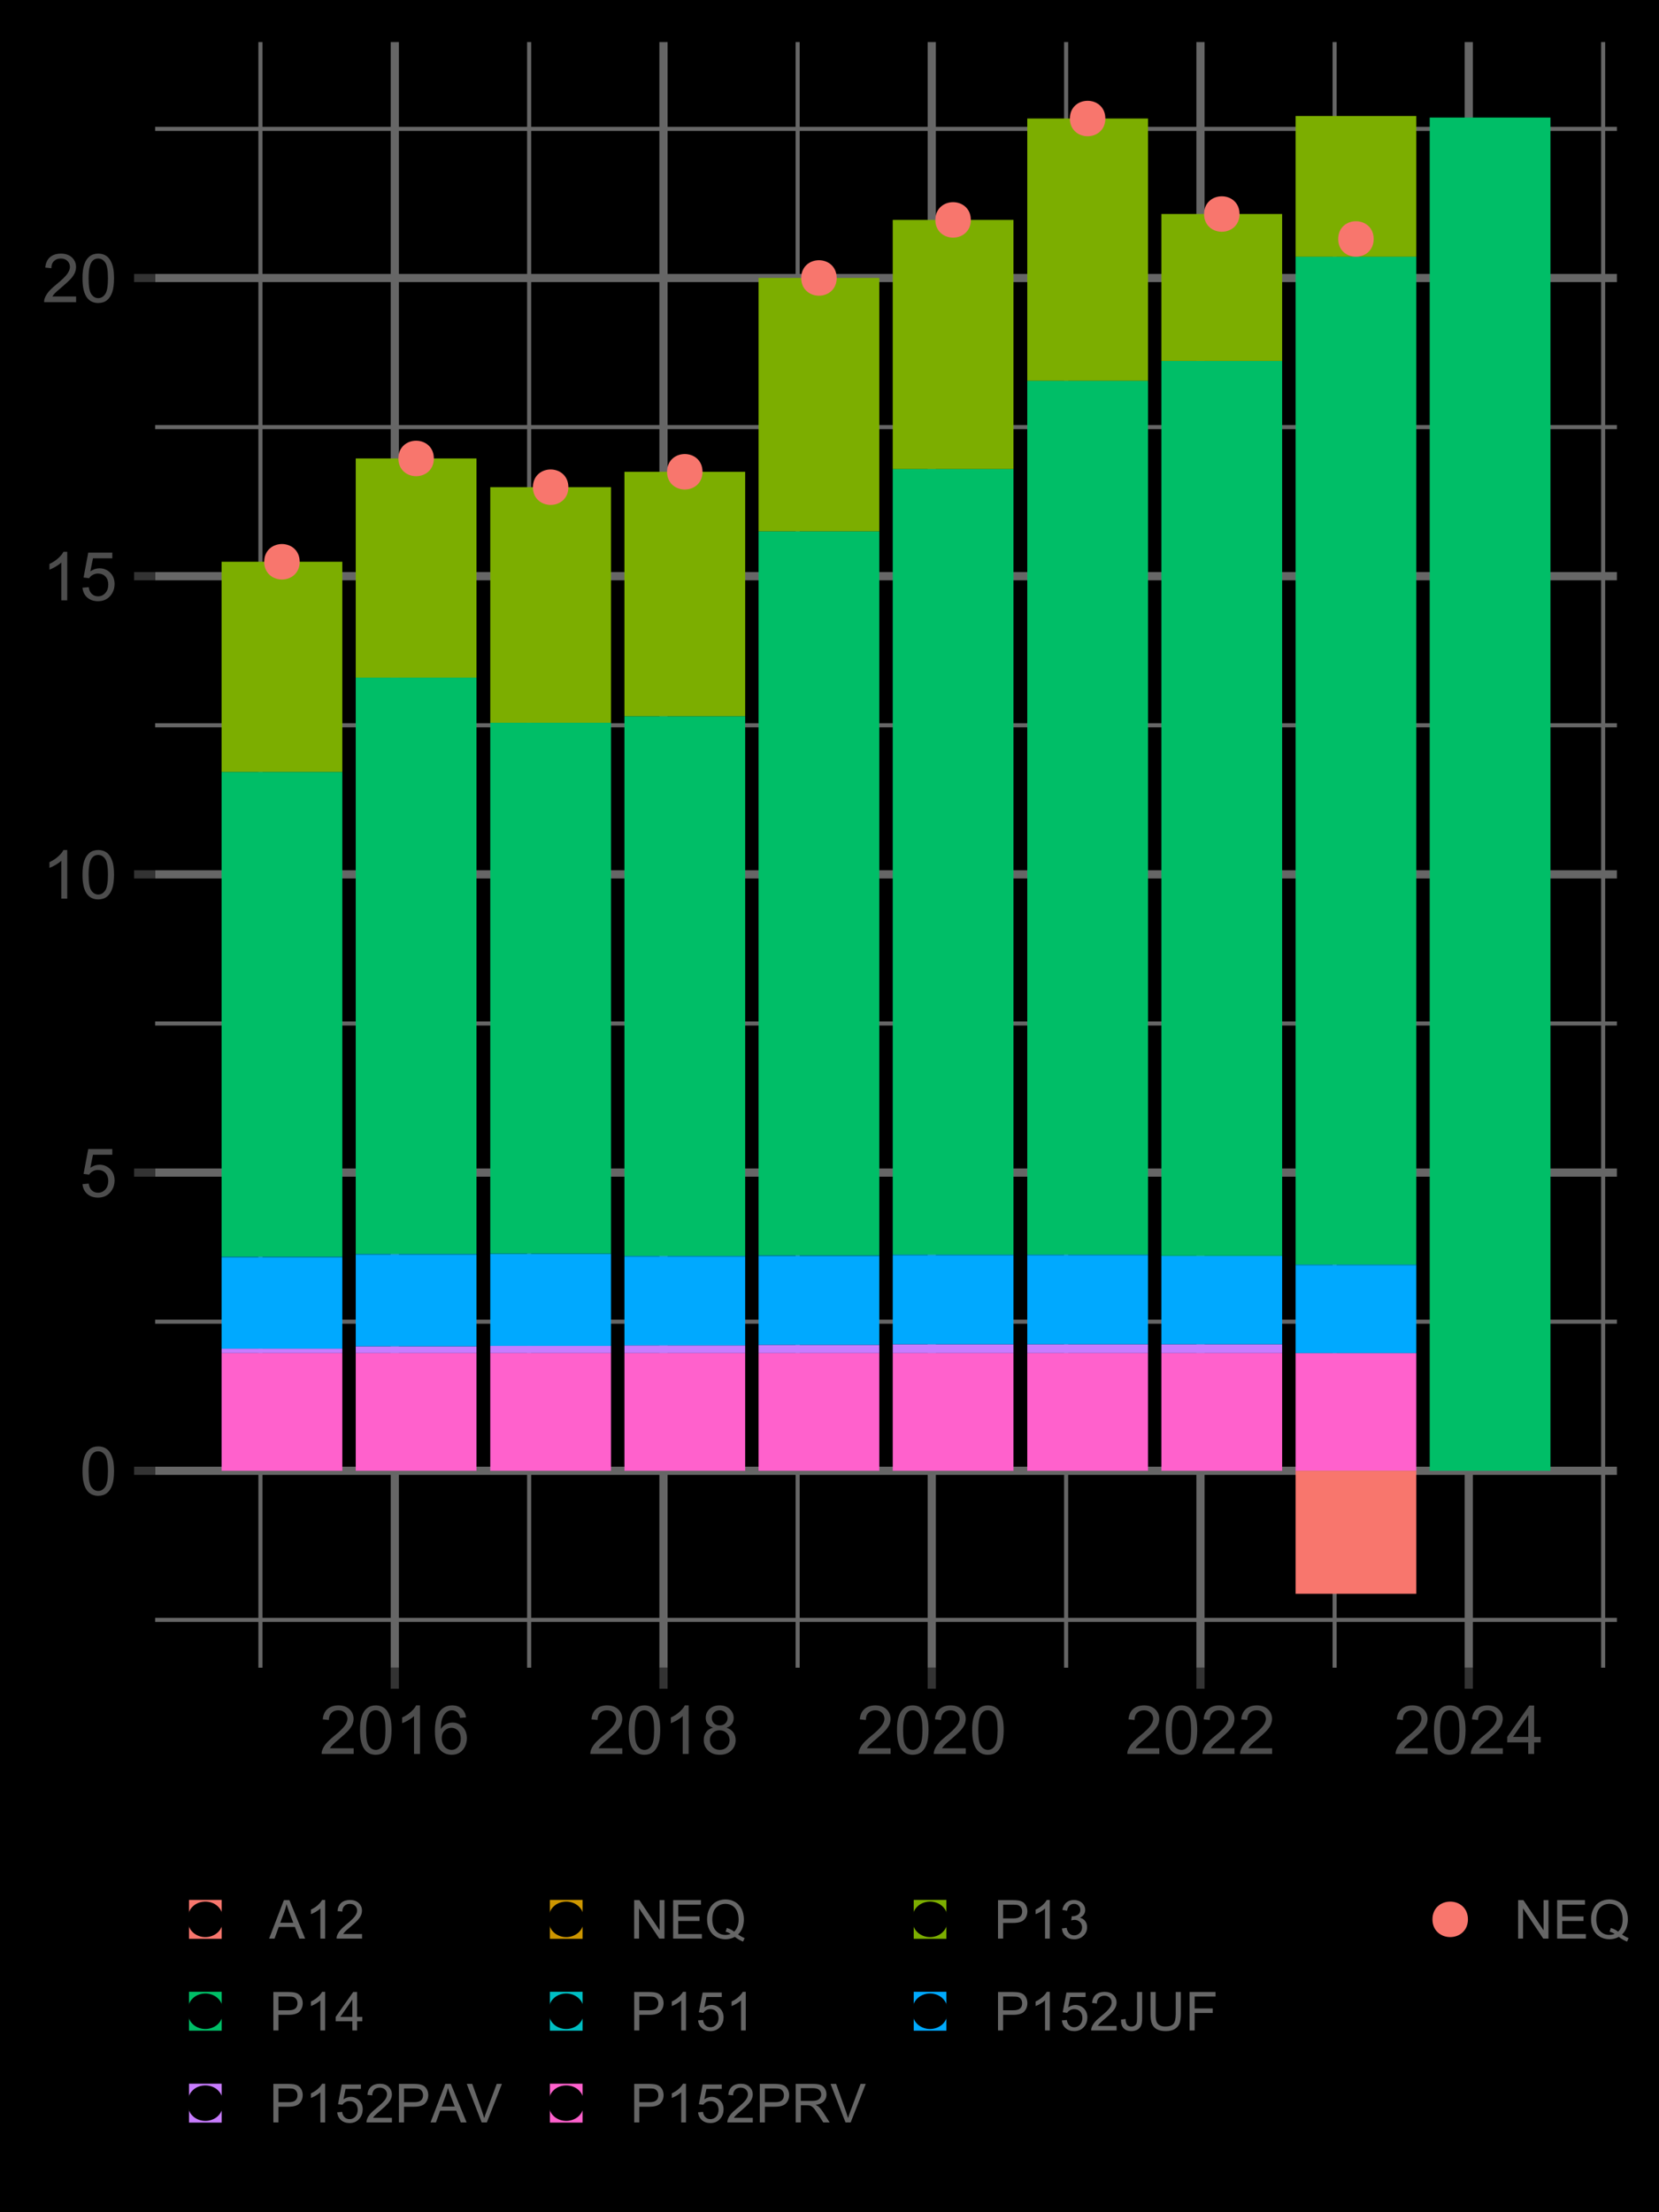 <?xml version="1.0" encoding="UTF-8"?>
<svg xmlns="http://www.w3.org/2000/svg" xmlns:xlink="http://www.w3.org/1999/xlink" width="216pt" height="288pt" viewBox="0 0 216 288" version="1.1">
<defs>
<g>
<symbol overflow="visible" id="glyph0-0">
<path style="stroke:none;" d="M 1.102 0 L 1.102 -5.5 L 5.5 -5.5 L 5.5 0 Z M 1.238 -0.137 L 5.363 -0.137 L 5.363 -5.363 L 1.238 -5.363 Z M 1.238 -0.137 "/>
</symbol>
<symbol overflow="visible" id="glyph0-1">
<path style="stroke:none;" d="M 0.367 -3.105 C 0.363 -3.848 0.438 -4.445 0.594 -4.902 C 0.742 -5.355 0.973 -5.707 1.277 -5.953 C 1.578 -6.199 1.957 -6.32 2.418 -6.324 C 2.754 -6.32 3.051 -6.254 3.309 -6.121 C 3.562 -5.984 3.773 -5.789 3.938 -5.531 C 4.102 -5.273 4.23 -4.961 4.328 -4.594 C 4.422 -4.227 4.469 -3.73 4.473 -3.105 C 4.469 -2.367 4.395 -1.77 4.242 -1.316 C 4.09 -0.859 3.863 -0.508 3.562 -0.262 C 3.258 -0.016 2.875 0.105 2.418 0.109 C 1.809 0.105 1.332 -0.109 0.988 -0.547 C 0.57 -1.066 0.363 -1.922 0.367 -3.105 Z M 1.16 -3.105 C 1.16 -2.07 1.281 -1.379 1.523 -1.039 C 1.766 -0.695 2.062 -0.527 2.418 -0.527 C 2.773 -0.527 3.074 -0.699 3.316 -1.043 C 3.559 -1.387 3.68 -2.074 3.68 -3.105 C 3.68 -4.145 3.559 -4.832 3.316 -5.172 C 3.074 -5.512 2.77 -5.684 2.41 -5.684 C 2.051 -5.684 1.77 -5.531 1.559 -5.234 C 1.293 -4.844 1.16 -4.137 1.16 -3.105 Z M 1.16 -3.105 "/>
</symbol>
<symbol overflow="visible" id="glyph0-2">
<path style="stroke:none;" d="M 0.367 -1.648 L 1.176 -1.719 C 1.234 -1.32 1.375 -1.023 1.594 -0.824 C 1.812 -0.625 2.078 -0.527 2.391 -0.527 C 2.762 -0.527 3.074 -0.668 3.336 -0.949 C 3.59 -1.23 3.719 -1.602 3.723 -2.066 C 3.719 -2.504 3.594 -2.852 3.348 -3.109 C 3.098 -3.363 2.773 -3.492 2.375 -3.492 C 2.125 -3.492 1.902 -3.434 1.703 -3.32 C 1.5 -3.207 1.344 -3.062 1.23 -2.883 L 0.504 -2.977 L 1.113 -6.215 L 4.246 -6.215 L 4.246 -5.473 L 1.73 -5.473 L 1.391 -3.781 C 1.766 -4.039 2.164 -4.172 2.582 -4.176 C 3.129 -4.172 3.594 -3.98 3.973 -3.605 C 4.352 -3.223 4.539 -2.734 4.543 -2.137 C 4.539 -1.562 4.375 -1.07 4.043 -0.656 C 3.637 -0.148 3.086 0.105 2.391 0.109 C 1.816 0.105 1.348 -0.051 0.984 -0.371 C 0.621 -0.691 0.414 -1.117 0.367 -1.648 Z M 0.367 -1.648 "/>
</symbol>
<symbol overflow="visible" id="glyph0-3">
<path style="stroke:none;" d="M 3.277 0 L 2.504 0 L 2.504 -4.93 C 2.316 -4.75 2.074 -4.574 1.773 -4.395 C 1.469 -4.215 1.195 -4.082 0.957 -3.996 L 0.957 -4.742 C 1.387 -4.941 1.766 -5.188 2.09 -5.48 C 2.414 -5.77 2.645 -6.051 2.781 -6.324 L 3.277 -6.324 Z M 3.277 0 "/>
</symbol>
<symbol overflow="visible" id="glyph0-4">
<path style="stroke:none;" d="M 4.43 -0.742 L 4.43 0 L 0.266 0 C 0.258 -0.188 0.289 -0.367 0.355 -0.539 C 0.461 -0.82 0.629 -1.098 0.863 -1.375 C 1.094 -1.648 1.434 -1.965 1.879 -2.328 C 2.562 -2.887 3.023 -3.332 3.266 -3.664 C 3.5 -3.988 3.621 -4.301 3.625 -4.594 C 3.621 -4.898 3.512 -5.156 3.297 -5.367 C 3.074 -5.578 2.789 -5.684 2.441 -5.684 C 2.066 -5.684 1.77 -5.57 1.547 -5.348 C 1.32 -5.125 1.207 -4.816 1.207 -4.422 L 0.414 -4.504 C 0.465 -5.094 0.668 -5.543 1.027 -5.855 C 1.379 -6.164 1.855 -6.32 2.457 -6.324 C 3.059 -6.32 3.539 -6.152 3.891 -5.82 C 4.242 -5.484 4.418 -5.07 4.422 -4.578 C 4.418 -4.32 4.367 -4.074 4.266 -3.832 C 4.164 -3.59 3.992 -3.332 3.754 -3.062 C 3.512 -2.793 3.113 -2.426 2.562 -1.957 C 2.094 -1.566 1.797 -1.301 1.664 -1.16 C 1.531 -1.02 1.422 -0.879 1.34 -0.742 Z M 4.43 -0.742 "/>
</symbol>
<symbol overflow="visible" id="glyph0-5">
<path style="stroke:none;" d="M 4.379 -4.758 L 3.609 -4.695 C 3.539 -4.996 3.441 -5.219 3.316 -5.359 C 3.105 -5.574 2.848 -5.684 2.543 -5.688 C 2.297 -5.684 2.078 -5.617 1.895 -5.484 C 1.648 -5.305 1.457 -5.043 1.32 -4.703 C 1.176 -4.363 1.105 -3.879 1.102 -3.25 C 1.285 -3.531 1.512 -3.742 1.781 -3.879 C 2.051 -4.016 2.332 -4.082 2.629 -4.086 C 3.141 -4.082 3.578 -3.895 3.945 -3.516 C 4.305 -3.137 4.488 -2.645 4.492 -2.047 C 4.488 -1.648 4.402 -1.281 4.234 -0.941 C 4.062 -0.602 3.828 -0.34 3.531 -0.16 C 3.23 0.02 2.895 0.105 2.52 0.109 C 1.871 0.105 1.344 -0.129 0.941 -0.602 C 0.531 -1.074 0.328 -1.855 0.332 -2.949 C 0.328 -4.16 0.551 -5.047 1.004 -5.602 C 1.395 -6.082 1.926 -6.32 2.59 -6.324 C 3.086 -6.32 3.492 -6.184 3.809 -5.906 C 4.125 -5.629 4.312 -5.246 4.379 -4.758 Z M 1.219 -2.039 C 1.219 -1.773 1.273 -1.516 1.387 -1.273 C 1.5 -1.027 1.66 -0.844 1.863 -0.719 C 2.066 -0.59 2.277 -0.527 2.504 -0.527 C 2.828 -0.527 3.109 -0.656 3.348 -0.922 C 3.578 -1.184 3.695 -1.543 3.699 -2 C 3.695 -2.43 3.582 -2.773 3.352 -3.027 C 3.117 -3.273 2.824 -3.398 2.477 -3.402 C 2.121 -3.398 1.824 -3.273 1.582 -3.027 C 1.34 -2.773 1.219 -2.445 1.219 -2.039 Z M 1.219 -2.039 "/>
</symbol>
<symbol overflow="visible" id="glyph0-6">
<path style="stroke:none;" d="M 1.555 -3.418 C 1.23 -3.531 0.992 -3.699 0.84 -3.918 C 0.684 -4.133 0.609 -4.395 0.609 -4.699 C 0.609 -5.156 0.773 -5.539 1.102 -5.855 C 1.43 -6.164 1.867 -6.32 2.418 -6.324 C 2.969 -6.32 3.41 -6.16 3.746 -5.844 C 4.078 -5.523 4.246 -5.137 4.25 -4.68 C 4.246 -4.387 4.172 -4.133 4.02 -3.918 C 3.863 -3.699 3.629 -3.531 3.32 -3.418 C 3.707 -3.285 4 -3.082 4.203 -2.805 C 4.402 -2.52 4.504 -2.184 4.508 -1.801 C 4.504 -1.258 4.312 -0.805 3.934 -0.441 C 3.551 -0.074 3.051 0.105 2.434 0.109 C 1.809 0.105 1.309 -0.074 0.926 -0.441 C 0.543 -0.809 0.352 -1.27 0.355 -1.82 C 0.352 -2.23 0.457 -2.574 0.668 -2.852 C 0.875 -3.125 1.168 -3.312 1.555 -3.418 Z M 1.402 -4.727 C 1.398 -4.426 1.496 -4.184 1.688 -3.996 C 1.879 -3.805 2.129 -3.707 2.438 -3.711 C 2.734 -3.707 2.977 -3.801 3.168 -3.992 C 3.355 -4.176 3.449 -4.406 3.453 -4.684 C 3.449 -4.965 3.352 -5.203 3.16 -5.398 C 2.961 -5.586 2.719 -5.684 2.43 -5.688 C 2.129 -5.684 1.883 -5.59 1.691 -5.402 C 1.496 -5.215 1.398 -4.988 1.402 -4.727 Z M 1.152 -1.816 C 1.148 -1.598 1.199 -1.383 1.309 -1.176 C 1.41 -0.969 1.566 -0.809 1.773 -0.695 C 1.98 -0.582 2.203 -0.527 2.441 -0.527 C 2.809 -0.527 3.113 -0.645 3.355 -0.883 C 3.594 -1.121 3.715 -1.426 3.719 -1.793 C 3.715 -2.164 3.59 -2.469 3.344 -2.715 C 3.094 -2.957 2.785 -3.082 2.414 -3.082 C 2.051 -3.082 1.75 -2.961 1.512 -2.719 C 1.27 -2.477 1.148 -2.176 1.152 -1.816 Z M 1.152 -1.816 "/>
</symbol>
<symbol overflow="visible" id="glyph0-7">
<path style="stroke:none;" d="M 2.844 0 L 2.844 -1.508 L 0.113 -1.508 L 0.113 -2.219 L 2.988 -6.301 L 3.617 -6.301 L 3.617 -2.219 L 4.469 -2.219 L 4.469 -1.508 L 3.617 -1.508 L 3.617 0 Z M 2.844 -2.219 L 2.844 -5.059 L 0.871 -2.219 Z M 2.844 -2.219 "/>
</symbol>
<symbol overflow="visible" id="glyph1-0">
<path style="stroke:none;" d="M 0.875 0 L 0.875 -4.375 L 4.375 -4.375 L 4.375 0 Z M 0.984 -0.109 L 4.266 -0.109 L 4.266 -4.266 L 0.984 -4.266 Z M 0.984 -0.109 "/>
</symbol>
<symbol overflow="visible" id="glyph1-1">
<path style="stroke:none;" d="M -0.012 0 L 1.914 -5.012 L 2.629 -5.012 L 4.68 0 L 3.922 0 L 3.34 -1.516 L 1.242 -1.516 L 0.695 0 Z M 1.438 -2.059 L 3.133 -2.059 L 2.609 -3.445 C 2.445 -3.867 2.328 -4.211 2.258 -4.484 C 2.188 -4.16 2.098 -3.844 1.984 -3.527 Z M 1.438 -2.059 "/>
</symbol>
<symbol overflow="visible" id="glyph1-2">
<path style="stroke:none;" d="M 2.609 0 L 1.992 0 L 1.992 -3.922 C 1.844 -3.773 1.648 -3.633 1.41 -3.496 C 1.168 -3.352 0.953 -3.246 0.762 -3.18 L 0.762 -3.773 C 1.105 -3.934 1.406 -4.129 1.664 -4.359 C 1.922 -4.59 2.102 -4.812 2.211 -5.031 L 2.609 -5.031 Z M 2.609 0 "/>
</symbol>
<symbol overflow="visible" id="glyph1-3">
<path style="stroke:none;" d="M 3.523 -0.59 L 3.523 0 L 0.211 0 C 0.203 -0.148 0.227 -0.289 0.285 -0.426 C 0.367 -0.648 0.5 -0.871 0.688 -1.094 C 0.871 -1.309 1.141 -1.562 1.492 -1.852 C 2.035 -2.297 2.402 -2.648 2.598 -2.914 C 2.785 -3.172 2.883 -3.418 2.883 -3.652 C 2.883 -3.895 2.793 -4.102 2.621 -4.27 C 2.445 -4.438 2.219 -4.523 1.941 -4.523 C 1.641 -4.523 1.406 -4.434 1.23 -4.254 C 1.051 -4.074 0.961 -3.828 0.961 -3.516 L 0.328 -3.582 C 0.371 -4.051 0.531 -4.41 0.816 -4.66 C 1.098 -4.902 1.477 -5.027 1.953 -5.031 C 2.43 -5.027 2.812 -4.895 3.094 -4.629 C 3.375 -4.363 3.516 -4.031 3.516 -3.641 C 3.516 -3.438 3.473 -3.242 3.391 -3.047 C 3.309 -2.852 3.172 -2.648 2.984 -2.438 C 2.789 -2.223 2.477 -1.926 2.039 -1.555 C 1.668 -1.242 1.43 -1.031 1.324 -0.922 C 1.219 -0.809 1.133 -0.699 1.066 -0.59 Z M 3.523 -0.59 "/>
</symbol>
<symbol overflow="visible" id="glyph1-4">
<path style="stroke:none;" d="M 0.531 0 L 0.531 -5.012 L 1.215 -5.012 L 3.844 -1.078 L 3.844 -5.012 L 4.48 -5.012 L 4.48 0 L 3.801 0 L 1.168 -3.938 L 1.168 0 Z M 0.531 0 "/>
</symbol>
<symbol overflow="visible" id="glyph1-5">
<path style="stroke:none;" d="M 0.555 0 L 0.555 -5.012 L 4.176 -5.012 L 4.176 -4.418 L 1.219 -4.418 L 1.219 -2.883 L 3.988 -2.883 L 3.988 -2.297 L 1.219 -2.297 L 1.219 -0.59 L 4.293 -0.59 L 4.293 0 Z M 0.555 0 "/>
</symbol>
<symbol overflow="visible" id="glyph1-6">
<path style="stroke:none;" d="M 4.336 -0.535 C 4.641 -0.32 4.922 -0.168 5.188 -0.07 L 4.992 0.391 C 4.633 0.258 4.273 0.055 3.918 -0.227 C 3.543 -0.02 3.133 0.082 2.688 0.086 C 2.23 0.082 1.82 -0.023 1.453 -0.242 C 1.082 -0.457 0.797 -0.766 0.598 -1.164 C 0.398 -1.559 0.297 -2.004 0.301 -2.504 C 0.297 -2.996 0.398 -3.449 0.602 -3.855 C 0.801 -4.262 1.086 -4.57 1.457 -4.781 C 1.824 -4.992 2.238 -5.098 2.699 -5.102 C 3.16 -5.098 3.578 -4.988 3.949 -4.77 C 4.32 -4.551 4.602 -4.242 4.801 -3.848 C 4.992 -3.449 5.09 -3.004 5.094 -2.508 C 5.09 -2.094 5.027 -1.723 4.906 -1.395 C 4.777 -1.066 4.59 -0.777 4.336 -0.535 Z M 2.879 -1.383 C 3.258 -1.273 3.574 -1.113 3.824 -0.906 C 4.211 -1.258 4.406 -1.793 4.41 -2.508 C 4.406 -2.914 4.336 -3.266 4.203 -3.57 C 4.062 -3.871 3.863 -4.109 3.598 -4.277 C 3.332 -4.441 3.031 -4.523 2.703 -4.527 C 2.203 -4.523 1.793 -4.355 1.473 -4.02 C 1.145 -3.684 0.984 -3.176 0.984 -2.504 C 0.984 -1.848 1.145 -1.348 1.469 -1.004 C 1.789 -0.652 2.199 -0.48 2.703 -0.48 C 2.938 -0.48 3.164 -0.523 3.375 -0.617 C 3.164 -0.746 2.945 -0.844 2.719 -0.902 Z M 2.879 -1.383 "/>
</symbol>
<symbol overflow="visible" id="glyph1-7">
<path style="stroke:none;" d="M 0.539 0 L 0.539 -5.012 L 2.43 -5.012 C 2.762 -5.008 3.016 -4.992 3.191 -4.961 C 3.438 -4.918 3.645 -4.84 3.812 -4.727 C 3.977 -4.609 4.109 -4.449 4.211 -4.242 C 4.309 -4.035 4.359 -3.809 4.363 -3.562 C 4.359 -3.133 4.223 -2.77 3.957 -2.48 C 3.684 -2.184 3.195 -2.039 2.488 -2.039 L 1.203 -2.039 L 1.203 0 Z M 1.203 -2.629 L 2.5 -2.629 C 2.926 -2.625 3.23 -2.703 3.41 -2.867 C 3.59 -3.023 3.68 -3.25 3.68 -3.539 C 3.68 -3.75 3.625 -3.93 3.52 -4.078 C 3.414 -4.227 3.273 -4.324 3.102 -4.375 C 2.988 -4.402 2.785 -4.418 2.484 -4.418 L 1.203 -4.418 Z M 1.203 -2.629 "/>
</symbol>
<symbol overflow="visible" id="glyph1-8">
<path style="stroke:none;" d="M 0.293 -1.324 L 0.91 -1.406 C 0.977 -1.055 1.098 -0.801 1.27 -0.652 C 1.438 -0.496 1.645 -0.422 1.891 -0.422 C 2.176 -0.422 2.418 -0.52 2.621 -0.723 C 2.816 -0.918 2.918 -1.168 2.922 -1.465 C 2.918 -1.746 2.824 -1.977 2.645 -2.164 C 2.457 -2.344 2.223 -2.438 1.941 -2.441 C 1.82 -2.438 1.676 -2.414 1.508 -2.371 L 1.574 -2.914 C 1.613 -2.906 1.648 -2.906 1.676 -2.906 C 1.934 -2.906 2.168 -2.973 2.379 -3.109 C 2.59 -3.246 2.695 -3.457 2.695 -3.742 C 2.695 -3.965 2.617 -4.152 2.465 -4.301 C 2.312 -4.449 2.117 -4.523 1.875 -4.523 C 1.633 -4.523 1.434 -4.445 1.277 -4.297 C 1.117 -4.145 1.012 -3.922 0.969 -3.625 L 0.355 -3.734 C 0.43 -4.141 0.602 -4.461 0.867 -4.691 C 1.133 -4.914 1.465 -5.027 1.863 -5.031 C 2.137 -5.027 2.387 -4.969 2.617 -4.855 C 2.848 -4.734 3.023 -4.574 3.145 -4.375 C 3.266 -4.168 3.328 -3.953 3.328 -3.73 C 3.328 -3.512 3.27 -3.312 3.152 -3.137 C 3.035 -2.957 2.863 -2.816 2.641 -2.715 C 2.934 -2.641 3.164 -2.5 3.328 -2.285 C 3.492 -2.07 3.574 -1.801 3.574 -1.48 C 3.574 -1.039 3.414 -0.668 3.094 -0.367 C 2.773 -0.062 2.371 0.086 1.887 0.09 C 1.445 0.086 1.078 -0.039 0.789 -0.301 C 0.496 -0.559 0.332 -0.902 0.293 -1.324 Z M 0.293 -1.324 "/>
</symbol>
<symbol overflow="visible" id="glyph1-9">
<path style="stroke:none;" d="M 2.262 0 L 2.262 -1.199 L 0.09 -1.199 L 0.09 -1.766 L 2.375 -5.012 L 2.879 -5.012 L 2.879 -1.766 L 3.555 -1.766 L 3.555 -1.199 L 2.879 -1.199 L 2.879 0 Z M 2.262 -1.766 L 2.262 -4.023 L 0.695 -1.766 Z M 2.262 -1.766 "/>
</symbol>
<symbol overflow="visible" id="glyph1-10">
<path style="stroke:none;" d="M 0.289 -1.312 L 0.938 -1.367 C 0.984 -1.047 1.094 -0.812 1.27 -0.656 C 1.441 -0.5 1.652 -0.422 1.898 -0.422 C 2.195 -0.422 2.445 -0.531 2.652 -0.754 C 2.855 -0.977 2.957 -1.273 2.961 -1.645 C 2.957 -1.992 2.859 -2.27 2.664 -2.473 C 2.465 -2.676 2.207 -2.777 1.891 -2.777 C 1.691 -2.777 1.512 -2.73 1.352 -2.641 C 1.191 -2.551 1.066 -2.434 0.977 -2.293 L 0.398 -2.367 L 0.887 -4.941 L 3.375 -4.941 L 3.375 -4.355 L 1.379 -4.355 L 1.109 -3.008 C 1.406 -3.211 1.723 -3.316 2.055 -3.32 C 2.488 -3.316 2.855 -3.164 3.16 -2.867 C 3.457 -2.562 3.609 -2.176 3.613 -1.699 C 3.609 -1.246 3.477 -0.852 3.215 -0.523 C 2.891 -0.117 2.453 0.082 1.898 0.086 C 1.445 0.082 1.074 -0.043 0.785 -0.297 C 0.496 -0.551 0.328 -0.891 0.289 -1.312 Z M 0.289 -1.312 "/>
</symbol>
<symbol overflow="visible" id="glyph1-11">
<path style="stroke:none;" d="M 0.203 -1.422 L 0.801 -1.504 C 0.812 -1.117 0.883 -0.855 1.016 -0.719 C 1.141 -0.574 1.32 -0.504 1.547 -0.508 C 1.711 -0.504 1.852 -0.543 1.973 -0.621 C 2.094 -0.695 2.176 -0.797 2.223 -0.93 C 2.266 -1.059 2.289 -1.27 2.293 -1.559 L 2.293 -5.012 L 2.957 -5.012 L 2.957 -1.598 C 2.953 -1.176 2.902 -0.852 2.805 -0.621 C 2.699 -0.391 2.539 -0.215 2.32 -0.094 C 2.102 0.023 1.844 0.082 1.547 0.086 C 1.109 0.082 0.773 -0.043 0.539 -0.293 C 0.305 -0.543 0.191 -0.918 0.203 -1.422 Z M 0.203 -1.422 "/>
</symbol>
<symbol overflow="visible" id="glyph1-12">
<path style="stroke:none;" d="M 3.828 -5.012 L 4.492 -5.012 L 4.492 -2.117 C 4.488 -1.609 4.43 -1.211 4.32 -0.914 C 4.203 -0.617 4 -0.375 3.703 -0.191 C 3.406 -0.008 3.016 0.082 2.531 0.086 C 2.062 0.082 1.676 0.004 1.379 -0.156 C 1.078 -0.316 0.867 -0.551 0.742 -0.859 C 0.613 -1.164 0.551 -1.582 0.551 -2.117 L 0.551 -5.012 L 1.215 -5.012 L 1.215 -2.117 C 1.211 -1.68 1.254 -1.359 1.336 -1.156 C 1.414 -0.945 1.551 -0.789 1.75 -0.68 C 1.945 -0.566 2.188 -0.508 2.477 -0.512 C 2.961 -0.508 3.309 -0.621 3.516 -0.844 C 3.723 -1.062 3.824 -1.484 3.828 -2.117 Z M 3.828 -5.012 "/>
</symbol>
<symbol overflow="visible" id="glyph1-13">
<path style="stroke:none;" d="M 0.574 0 L 0.574 -5.012 L 3.953 -5.012 L 3.953 -4.418 L 1.238 -4.418 L 1.238 -2.867 L 3.59 -2.867 L 3.59 -2.277 L 1.238 -2.277 L 1.238 0 Z M 0.574 0 "/>
</symbol>
<symbol overflow="visible" id="glyph1-14">
<path style="stroke:none;" d="M 1.973 0 L 0.031 -5.012 L 0.75 -5.012 L 2.051 -1.371 C 2.152 -1.078 2.238 -0.805 2.312 -0.551 C 2.387 -0.824 2.477 -1.098 2.586 -1.371 L 3.938 -5.012 L 4.613 -5.012 L 2.652 0 Z M 1.973 0 "/>
</symbol>
<symbol overflow="visible" id="glyph1-15">
<path style="stroke:none;" d="M 0.551 0 L 0.551 -5.012 L 2.773 -5.012 C 3.215 -5.008 3.555 -4.965 3.789 -4.875 C 4.02 -4.785 4.207 -4.625 4.348 -4.398 C 4.484 -4.168 4.551 -3.918 4.555 -3.645 C 4.551 -3.285 4.438 -2.984 4.211 -2.742 C 3.98 -2.5 3.625 -2.344 3.145 -2.281 C 3.316 -2.191 3.449 -2.109 3.543 -2.031 C 3.734 -1.852 3.918 -1.629 4.094 -1.363 L 4.965 0 L 4.133 0 L 3.469 -1.043 C 3.273 -1.34 3.113 -1.566 2.992 -1.73 C 2.863 -1.887 2.75 -2 2.652 -2.066 C 2.551 -2.129 2.449 -2.176 2.352 -2.203 C 2.273 -2.219 2.152 -2.227 1.984 -2.227 L 1.215 -2.227 L 1.215 0 Z M 1.215 -2.801 L 2.641 -2.801 C 2.941 -2.801 3.176 -2.832 3.348 -2.895 C 3.516 -2.957 3.648 -3.055 3.738 -3.195 C 3.824 -3.328 3.867 -3.48 3.871 -3.645 C 3.867 -3.879 3.781 -4.07 3.613 -4.227 C 3.438 -4.375 3.168 -4.453 2.801 -4.457 L 1.215 -4.457 Z M 1.215 -2.801 "/>
</symbol>
</g>
<clipPath id="clip1">
  <path d="M 20.199 5.48 L 210.52 5.48 L 210.52 217.109 L 20.199 217.109 Z M 20.199 5.48 "/>
</clipPath>
<clipPath id="clip2">
  <path d="M 20.199 210 L 210.52 210 L 210.52 212 L 20.199 212 Z M 20.199 210 "/>
</clipPath>
<clipPath id="clip3">
  <path d="M 20.199 171 L 210.52 171 L 210.52 173 L 20.199 173 Z M 20.199 171 "/>
</clipPath>
<clipPath id="clip4">
  <path d="M 20.199 132 L 210.52 132 L 210.52 134 L 20.199 134 Z M 20.199 132 "/>
</clipPath>
<clipPath id="clip5">
  <path d="M 20.199 94 L 210.52 94 L 210.52 95 L 20.199 95 Z M 20.199 94 "/>
</clipPath>
<clipPath id="clip6">
  <path d="M 20.199 55 L 210.52 55 L 210.52 56 L 20.199 56 Z M 20.199 55 "/>
</clipPath>
<clipPath id="clip7">
  <path d="M 20.199 16 L 210.52 16 L 210.52 18 L 20.199 18 Z M 20.199 16 "/>
</clipPath>
<clipPath id="clip8">
  <path d="M 33 5.48 L 35 5.48 L 35 217.109 L 33 217.109 Z M 33 5.48 "/>
</clipPath>
<clipPath id="clip9">
  <path d="M 68 5.48 L 70 5.48 L 70 217.109 L 68 217.109 Z M 68 5.48 "/>
</clipPath>
<clipPath id="clip10">
  <path d="M 103 5.48 L 105 5.48 L 105 217.109 L 103 217.109 Z M 103 5.48 "/>
</clipPath>
<clipPath id="clip11">
  <path d="M 138 5.48 L 140 5.48 L 140 217.109 L 138 217.109 Z M 138 5.48 "/>
</clipPath>
<clipPath id="clip12">
  <path d="M 173 5.48 L 175 5.48 L 175 217.109 L 173 217.109 Z M 173 5.48 "/>
</clipPath>
<clipPath id="clip13">
  <path d="M 208 5.48 L 209 5.48 L 209 217.109 L 208 217.109 Z M 208 5.48 "/>
</clipPath>
<clipPath id="clip14">
  <path d="M 20.199 190 L 210.52 190 L 210.52 193 L 20.199 193 Z M 20.199 190 "/>
</clipPath>
<clipPath id="clip15">
  <path d="M 20.199 152 L 210.52 152 L 210.52 154 L 20.199 154 Z M 20.199 152 "/>
</clipPath>
<clipPath id="clip16">
  <path d="M 20.199 113 L 210.52 113 L 210.52 115 L 20.199 115 Z M 20.199 113 "/>
</clipPath>
<clipPath id="clip17">
  <path d="M 20.199 74 L 210.52 74 L 210.52 76 L 20.199 76 Z M 20.199 74 "/>
</clipPath>
<clipPath id="clip18">
  <path d="M 20.199 35 L 210.52 35 L 210.52 37 L 20.199 37 Z M 20.199 35 "/>
</clipPath>
<clipPath id="clip19">
  <path d="M 50 5.48 L 52 5.48 L 52 217.109 L 50 217.109 Z M 50 5.48 "/>
</clipPath>
<clipPath id="clip20">
  <path d="M 85 5.48 L 87 5.48 L 87 217.109 L 85 217.109 Z M 85 5.48 "/>
</clipPath>
<clipPath id="clip21">
  <path d="M 120 5.48 L 122 5.48 L 122 217.109 L 120 217.109 Z M 120 5.48 "/>
</clipPath>
<clipPath id="clip22">
  <path d="M 155 5.48 L 157 5.48 L 157 217.109 L 155 217.109 Z M 155 5.48 "/>
</clipPath>
<clipPath id="clip23">
  <path d="M 190 5.48 L 192 5.48 L 192 217.109 L 190 217.109 Z M 190 5.48 "/>
</clipPath>
</defs>
<g id="surface29">
<rect x="0" y="0" width="216" height="288" style="fill:rgb(100%,100%,100%);fill-opacity:1;stroke:none;"/>
<rect x="0" y="0" width="216" height="288" style="fill:rgb(0%,0%,0%);fill-opacity:1;stroke:none;"/>
<path style="fill:none;stroke-width:1.067;stroke-linecap:round;stroke-linejoin:round;stroke:rgb(0%,0%,0%);stroke-opacity:1;stroke-miterlimit:10;" d="M 0 288 L 216 288 L 216 0 L 0 0 Z M 0 288 "/>
<g clip-path="url(#clip1)" clip-rule="nonzero">
<path style="fill-rule:nonzero;fill:rgb(0%,0%,0%);fill-opacity:1;stroke-width:1.067;stroke-linecap:round;stroke-linejoin:round;stroke:rgb(0%,0%,0%);stroke-opacity:1;stroke-miterlimit:10;" d="M 20.199 217.109 L 210.52 217.109 L 210.52 5.48 L 20.199 5.48 Z M 20.199 217.109 "/>
</g>
<g clip-path="url(#clip2)" clip-rule="nonzero">
<path style="fill:none;stroke-width:0.533;stroke-linecap:butt;stroke-linejoin:round;stroke:rgb(40%,40%,40%);stroke-opacity:1;stroke-miterlimit:10;" d="M 20.199 210.887 L 210.52 210.887 "/>
</g>
<g clip-path="url(#clip3)" clip-rule="nonzero">
<path style="fill:none;stroke-width:0.533;stroke-linecap:butt;stroke-linejoin:round;stroke:rgb(40%,40%,40%);stroke-opacity:1;stroke-miterlimit:10;" d="M 20.199 172.066 L 210.52 172.066 "/>
</g>
<g clip-path="url(#clip4)" clip-rule="nonzero">
<path style="fill:none;stroke-width:0.533;stroke-linecap:butt;stroke-linejoin:round;stroke:rgb(40%,40%,40%);stroke-opacity:1;stroke-miterlimit:10;" d="M 20.199 133.246 L 210.52 133.246 "/>
</g>
<g clip-path="url(#clip5)" clip-rule="nonzero">
<path style="fill:none;stroke-width:0.533;stroke-linecap:butt;stroke-linejoin:round;stroke:rgb(40%,40%,40%);stroke-opacity:1;stroke-miterlimit:10;" d="M 20.199 94.422 L 210.52 94.422 "/>
</g>
<g clip-path="url(#clip6)" clip-rule="nonzero">
<path style="fill:none;stroke-width:0.533;stroke-linecap:butt;stroke-linejoin:round;stroke:rgb(40%,40%,40%);stroke-opacity:1;stroke-miterlimit:10;" d="M 20.199 55.602 L 210.52 55.602 "/>
</g>
<g clip-path="url(#clip7)" clip-rule="nonzero">
<path style="fill:none;stroke-width:0.533;stroke-linecap:butt;stroke-linejoin:round;stroke:rgb(40%,40%,40%);stroke-opacity:1;stroke-miterlimit:10;" d="M 20.199 16.781 L 210.52 16.781 "/>
</g>
<g clip-path="url(#clip8)" clip-rule="nonzero">
<path style="fill:none;stroke-width:0.533;stroke-linecap:butt;stroke-linejoin:round;stroke:rgb(40%,40%,40%);stroke-opacity:1;stroke-miterlimit:10;" d="M 33.91 217.109 L 33.91 5.48 "/>
</g>
<g clip-path="url(#clip9)" clip-rule="nonzero">
<path style="fill:none;stroke-width:0.533;stroke-linecap:butt;stroke-linejoin:round;stroke:rgb(40%,40%,40%);stroke-opacity:1;stroke-miterlimit:10;" d="M 68.895 217.109 L 68.895 5.48 "/>
</g>
<g clip-path="url(#clip10)" clip-rule="nonzero">
<path style="fill:none;stroke-width:0.533;stroke-linecap:butt;stroke-linejoin:round;stroke:rgb(40%,40%,40%);stroke-opacity:1;stroke-miterlimit:10;" d="M 103.852 217.109 L 103.852 5.48 "/>
</g>
<g clip-path="url(#clip11)" clip-rule="nonzero">
<path style="fill:none;stroke-width:0.533;stroke-linecap:butt;stroke-linejoin:round;stroke:rgb(40%,40%,40%);stroke-opacity:1;stroke-miterlimit:10;" d="M 138.809 217.109 L 138.809 5.48 "/>
</g>
<g clip-path="url(#clip12)" clip-rule="nonzero">
<path style="fill:none;stroke-width:0.533;stroke-linecap:butt;stroke-linejoin:round;stroke:rgb(40%,40%,40%);stroke-opacity:1;stroke-miterlimit:10;" d="M 173.766 217.109 L 173.766 5.48 "/>
</g>
<g clip-path="url(#clip13)" clip-rule="nonzero">
<path style="fill:none;stroke-width:0.533;stroke-linecap:butt;stroke-linejoin:round;stroke:rgb(40%,40%,40%);stroke-opacity:1;stroke-miterlimit:10;" d="M 208.727 217.109 L 208.727 5.48 "/>
</g>
<g clip-path="url(#clip14)" clip-rule="nonzero">
<path style="fill:none;stroke-width:1.067;stroke-linecap:butt;stroke-linejoin:round;stroke:rgb(40%,40%,40%);stroke-opacity:1;stroke-miterlimit:10;" d="M 20.199 191.477 L 210.52 191.477 "/>
</g>
<g clip-path="url(#clip15)" clip-rule="nonzero">
<path style="fill:none;stroke-width:1.067;stroke-linecap:butt;stroke-linejoin:round;stroke:rgb(40%,40%,40%);stroke-opacity:1;stroke-miterlimit:10;" d="M 20.199 152.656 L 210.52 152.656 "/>
</g>
<g clip-path="url(#clip16)" clip-rule="nonzero">
<path style="fill:none;stroke-width:1.067;stroke-linecap:butt;stroke-linejoin:round;stroke:rgb(40%,40%,40%);stroke-opacity:1;stroke-miterlimit:10;" d="M 20.199 113.832 L 210.52 113.832 "/>
</g>
<g clip-path="url(#clip17)" clip-rule="nonzero">
<path style="fill:none;stroke-width:1.067;stroke-linecap:butt;stroke-linejoin:round;stroke:rgb(40%,40%,40%);stroke-opacity:1;stroke-miterlimit:10;" d="M 20.199 75.012 L 210.52 75.012 "/>
</g>
<g clip-path="url(#clip18)" clip-rule="nonzero">
<path style="fill:none;stroke-width:1.067;stroke-linecap:butt;stroke-linejoin:round;stroke:rgb(40%,40%,40%);stroke-opacity:1;stroke-miterlimit:10;" d="M 20.199 36.191 L 210.52 36.191 "/>
</g>
<g clip-path="url(#clip19)" clip-rule="nonzero">
<path style="fill:none;stroke-width:1.067;stroke-linecap:butt;stroke-linejoin:round;stroke:rgb(40%,40%,40%);stroke-opacity:1;stroke-miterlimit:10;" d="M 51.402 217.109 L 51.402 5.48 "/>
</g>
<g clip-path="url(#clip20)" clip-rule="nonzero">
<path style="fill:none;stroke-width:1.067;stroke-linecap:butt;stroke-linejoin:round;stroke:rgb(40%,40%,40%);stroke-opacity:1;stroke-miterlimit:10;" d="M 86.383 217.109 L 86.383 5.48 "/>
</g>
<g clip-path="url(#clip21)" clip-rule="nonzero">
<path style="fill:none;stroke-width:1.067;stroke-linecap:butt;stroke-linejoin:round;stroke:rgb(40%,40%,40%);stroke-opacity:1;stroke-miterlimit:10;" d="M 121.316 217.109 L 121.316 5.48 "/>
</g>
<g clip-path="url(#clip22)" clip-rule="nonzero">
<path style="fill:none;stroke-width:1.067;stroke-linecap:butt;stroke-linejoin:round;stroke:rgb(40%,40%,40%);stroke-opacity:1;stroke-miterlimit:10;" d="M 156.301 217.109 L 156.301 5.48 "/>
</g>
<g clip-path="url(#clip23)" clip-rule="nonzero">
<path style="fill:none;stroke-width:1.067;stroke-linecap:butt;stroke-linejoin:round;stroke:rgb(40%,40%,40%);stroke-opacity:1;stroke-miterlimit:10;" d="M 191.234 217.109 L 191.234 5.48 "/>
</g>
<path style=" stroke:none;fill-rule:nonzero;fill:rgb(48.627%,68.235%,0%);fill-opacity:1;" d="M 168.684 33.426 L 184.402 33.426 L 184.402 15.102 L 168.684 15.102 Z M 168.684 33.426 "/>
<path style=" stroke:none;fill-rule:nonzero;fill:rgb(48.627%,68.235%,0%);fill-opacity:1;" d="M 151.215 46.996 L 166.934 46.996 L 166.934 27.859 L 151.215 27.859 Z M 151.215 46.996 "/>
<path style=" stroke:none;fill-rule:nonzero;fill:rgb(48.627%,68.235%,0%);fill-opacity:1;" d="M 133.75 49.578 L 149.469 49.578 L 149.469 15.43 L 133.75 15.43 Z M 133.75 49.578 "/>
<path style=" stroke:none;fill-rule:nonzero;fill:rgb(48.627%,68.235%,0%);fill-opacity:1;" d="M 116.234 61.07 L 131.953 61.07 L 131.953 28.629 L 116.234 28.629 Z M 116.234 61.07 "/>
<path style=" stroke:none;fill-rule:nonzero;fill:rgb(48.627%,68.235%,0%);fill-opacity:1;" d="M 98.766 69.184 L 114.484 69.184 L 114.484 36.184 L 98.766 36.184 Z M 98.766 69.184 "/>
<path style=" stroke:none;fill-rule:nonzero;fill:rgb(48.627%,68.235%,0%);fill-opacity:1;" d="M 81.301 93.254 L 97.02 93.254 L 97.02 61.422 L 81.301 61.422 Z M 81.301 93.254 "/>
<path style=" stroke:none;fill-rule:nonzero;fill:rgb(48.627%,68.235%,0%);fill-opacity:1;" d="M 63.832 94.094 L 79.551 94.094 L 79.551 63.426 L 63.832 63.426 Z M 63.832 94.094 "/>
<path style=" stroke:none;fill-rule:nonzero;fill:rgb(48.627%,68.235%,0%);fill-opacity:1;" d="M 46.316 88.219 L 62.035 88.219 L 62.035 59.684 L 46.316 59.684 Z M 46.316 88.219 "/>
<path style=" stroke:none;fill-rule:nonzero;fill:rgb(48.627%,68.235%,0%);fill-opacity:1;" d="M 28.852 100.504 L 44.57 100.504 L 44.57 73.133 L 28.852 73.133 Z M 28.852 100.504 "/>
<path style=" stroke:none;fill-rule:nonzero;fill:rgb(0%,74.51%,40.392%);fill-opacity:1;" d="M 186.148 191.477 L 201.867 191.477 L 201.867 15.305 L 186.148 15.305 Z M 186.148 191.477 "/>
<path style=" stroke:none;fill-rule:nonzero;fill:rgb(0%,74.51%,40.392%);fill-opacity:1;" d="M 168.684 164.609 L 184.402 164.609 L 184.402 33.426 L 168.684 33.426 Z M 168.684 164.609 "/>
<path style=" stroke:none;fill-rule:nonzero;fill:rgb(0%,74.51%,40.392%);fill-opacity:1;" d="M 151.215 163.453 L 166.934 163.453 L 166.934 47 L 151.215 47 Z M 151.215 163.453 "/>
<path style=" stroke:none;fill-rule:nonzero;fill:rgb(0%,74.51%,40.392%);fill-opacity:1;" d="M 133.75 163.316 L 149.469 163.316 L 149.469 49.578 L 133.75 49.578 Z M 133.75 163.316 "/>
<path style=" stroke:none;fill-rule:nonzero;fill:rgb(0%,74.51%,40.392%);fill-opacity:1;" d="M 116.234 163.32 L 131.953 163.32 L 131.953 61.07 L 116.234 61.07 Z M 116.234 163.32 "/>
<path style=" stroke:none;fill-rule:nonzero;fill:rgb(0%,74.51%,40.392%);fill-opacity:1;" d="M 98.766 163.414 L 114.484 163.414 L 114.484 69.184 L 98.766 69.184 Z M 98.766 163.414 "/>
<path style=" stroke:none;fill-rule:nonzero;fill:rgb(0%,74.51%,40.392%);fill-opacity:1;" d="M 81.301 163.488 L 97.02 163.488 L 97.02 93.254 L 81.301 93.254 Z M 81.301 163.488 "/>
<path style=" stroke:none;fill-rule:nonzero;fill:rgb(0%,74.51%,40.392%);fill-opacity:1;" d="M 63.832 163.184 L 79.551 163.184 L 79.551 94.094 L 63.832 94.094 Z M 63.832 163.184 "/>
<path style=" stroke:none;fill-rule:nonzero;fill:rgb(0%,74.51%,40.392%);fill-opacity:1;" d="M 46.316 163.238 L 62.035 163.238 L 62.035 88.219 L 46.316 88.219 Z M 46.316 163.238 "/>
<path style=" stroke:none;fill-rule:nonzero;fill:rgb(0%,74.51%,40.392%);fill-opacity:1;" d="M 28.852 163.59 L 44.57 163.59 L 44.57 100.504 L 28.852 100.504 Z M 28.852 163.59 "/>
<path style=" stroke:none;fill-rule:nonzero;fill:rgb(0%,74.902%,76.863%);fill-opacity:1;" d="M 168.684 164.703 L 184.402 164.703 L 184.402 164.609 L 168.684 164.609 Z M 168.684 164.703 "/>
<path style=" stroke:none;fill-rule:nonzero;fill:rgb(0%,74.902%,76.863%);fill-opacity:1;" d="M 151.215 163.547 L 166.934 163.547 L 166.934 163.453 L 151.215 163.453 Z M 151.215 163.547 "/>
<path style=" stroke:none;fill-rule:nonzero;fill:rgb(0%,74.902%,76.863%);fill-opacity:1;" d="M 133.75 163.41 L 149.469 163.41 L 149.469 163.316 L 133.75 163.316 Z M 133.75 163.41 "/>
<path style=" stroke:none;fill-rule:nonzero;fill:rgb(0%,74.902%,76.863%);fill-opacity:1;" d="M 116.234 163.41 L 131.953 163.41 L 131.953 163.316 L 116.234 163.316 Z M 116.234 163.41 "/>
<path style=" stroke:none;fill-rule:nonzero;fill:rgb(0%,74.902%,76.863%);fill-opacity:1;" d="M 98.766 163.508 L 114.484 163.508 L 114.484 163.414 L 98.766 163.414 Z M 98.766 163.508 "/>
<path style=" stroke:none;fill-rule:nonzero;fill:rgb(0%,74.902%,76.863%);fill-opacity:1;" d="M 81.301 163.582 L 97.02 163.582 L 97.02 163.488 L 81.301 163.488 Z M 81.301 163.582 "/>
<path style=" stroke:none;fill-rule:nonzero;fill:rgb(0%,74.902%,76.863%);fill-opacity:1;" d="M 63.832 163.277 L 79.551 163.277 L 79.551 163.184 L 63.832 163.184 Z M 63.832 163.277 "/>
<path style=" stroke:none;fill-rule:nonzero;fill:rgb(0%,74.902%,76.863%);fill-opacity:1;" d="M 46.316 163.332 L 62.035 163.332 L 62.035 163.238 L 46.316 163.238 Z M 46.316 163.332 "/>
<path style=" stroke:none;fill-rule:nonzero;fill:rgb(0%,74.902%,76.863%);fill-opacity:1;" d="M 28.852 163.684 L 44.57 163.684 L 44.57 163.59 L 28.852 163.59 Z M 28.852 163.684 "/>
<path style=" stroke:none;fill-rule:nonzero;fill:rgb(100%,38.039%,80%);fill-opacity:1;" d="M 168.684 191.477 L 184.402 191.477 L 184.402 176.156 L 168.684 176.156 Z M 168.684 191.477 "/>
<path style=" stroke:none;fill-rule:nonzero;fill:rgb(100%,38.039%,80%);fill-opacity:1;" d="M 151.215 191.477 L 166.934 191.477 L 166.934 176.156 L 151.215 176.156 Z M 151.215 191.477 "/>
<path style=" stroke:none;fill-rule:nonzero;fill:rgb(100%,38.039%,80%);fill-opacity:1;" d="M 133.75 191.477 L 149.469 191.477 L 149.469 176.156 L 133.75 176.156 Z M 133.75 191.477 "/>
<path style=" stroke:none;fill-rule:nonzero;fill:rgb(100%,38.039%,80%);fill-opacity:1;" d="M 116.234 191.477 L 131.953 191.477 L 131.953 176.156 L 116.234 176.156 Z M 116.234 191.477 "/>
<path style=" stroke:none;fill-rule:nonzero;fill:rgb(100%,38.039%,80%);fill-opacity:1;" d="M 98.766 191.477 L 114.484 191.477 L 114.484 176.156 L 98.766 176.156 Z M 98.766 191.477 "/>
<path style=" stroke:none;fill-rule:nonzero;fill:rgb(100%,38.039%,80%);fill-opacity:1;" d="M 81.301 191.477 L 97.02 191.477 L 97.02 176.156 L 81.301 176.156 Z M 81.301 191.477 "/>
<path style=" stroke:none;fill-rule:nonzero;fill:rgb(100%,38.039%,80%);fill-opacity:1;" d="M 63.832 191.477 L 79.551 191.477 L 79.551 176.156 L 63.832 176.156 Z M 63.832 191.477 "/>
<path style=" stroke:none;fill-rule:nonzero;fill:rgb(100%,38.039%,80%);fill-opacity:1;" d="M 46.316 191.477 L 62.035 191.477 L 62.035 176.156 L 46.316 176.156 Z M 46.316 191.477 "/>
<path style=" stroke:none;fill-rule:nonzero;fill:rgb(100%,38.039%,80%);fill-opacity:1;" d="M 28.852 191.477 L 44.57 191.477 L 44.57 176.156 L 28.852 176.156 Z M 28.852 191.477 "/>
<path style=" stroke:none;fill-rule:nonzero;fill:rgb(78.039%,48.627%,100%);fill-opacity:1;" d="M 151.215 176.156 L 166.934 176.156 L 166.934 175 L 151.215 175 Z M 151.215 176.156 "/>
<path style=" stroke:none;fill-rule:nonzero;fill:rgb(78.039%,48.627%,100%);fill-opacity:1;" d="M 133.75 176.156 L 149.469 176.156 L 149.469 175 L 133.75 175 Z M 133.75 176.156 "/>
<path style=" stroke:none;fill-rule:nonzero;fill:rgb(78.039%,48.627%,100%);fill-opacity:1;" d="M 116.234 176.156 L 131.953 176.156 L 131.953 175.004 L 116.234 175.004 Z M 116.234 176.156 "/>
<path style=" stroke:none;fill-rule:nonzero;fill:rgb(78.039%,48.627%,100%);fill-opacity:1;" d="M 98.766 176.156 L 114.484 176.156 L 114.484 175.082 L 98.766 175.082 Z M 98.766 176.156 "/>
<path style=" stroke:none;fill-rule:nonzero;fill:rgb(78.039%,48.627%,100%);fill-opacity:1;" d="M 81.301 176.156 L 97.02 176.156 L 97.02 175.152 L 81.301 175.152 Z M 81.301 176.156 "/>
<path style=" stroke:none;fill-rule:nonzero;fill:rgb(78.039%,48.627%,100%);fill-opacity:1;" d="M 63.832 176.156 L 79.551 176.156 L 79.551 175.215 L 63.832 175.215 Z M 63.832 176.156 "/>
<path style=" stroke:none;fill-rule:nonzero;fill:rgb(78.039%,48.627%,100%);fill-opacity:1;" d="M 46.316 176.156 L 62.035 176.156 L 62.035 175.27 L 46.316 175.27 Z M 46.316 176.156 "/>
<path style=" stroke:none;fill-rule:nonzero;fill:rgb(78.039%,48.627%,100%);fill-opacity:1;" d="M 28.852 176.156 L 44.57 176.156 L 44.57 175.574 L 28.852 175.574 Z M 28.852 176.156 "/>
<path style=" stroke:none;fill-rule:nonzero;fill:rgb(0%,66.275%,100%);fill-opacity:1;" d="M 168.684 176.156 L 184.402 176.156 L 184.402 164.703 L 168.684 164.703 Z M 168.684 176.156 "/>
<path style=" stroke:none;fill-rule:nonzero;fill:rgb(0%,66.275%,100%);fill-opacity:1;" d="M 151.215 175 L 166.934 175 L 166.934 163.547 L 151.215 163.547 Z M 151.215 175 "/>
<path style=" stroke:none;fill-rule:nonzero;fill:rgb(0%,66.275%,100%);fill-opacity:1;" d="M 133.75 175 L 149.469 175 L 149.469 163.41 L 133.75 163.41 Z M 133.75 175 "/>
<path style=" stroke:none;fill-rule:nonzero;fill:rgb(0%,66.275%,100%);fill-opacity:1;" d="M 116.234 175.004 L 131.953 175.004 L 131.953 163.414 L 116.234 163.414 Z M 116.234 175.004 "/>
<path style=" stroke:none;fill-rule:nonzero;fill:rgb(0%,66.275%,100%);fill-opacity:1;" d="M 98.766 175.082 L 114.484 175.082 L 114.484 163.512 L 98.766 163.512 Z M 98.766 175.082 "/>
<path style=" stroke:none;fill-rule:nonzero;fill:rgb(0%,66.275%,100%);fill-opacity:1;" d="M 81.301 175.152 L 97.02 175.152 L 97.02 163.582 L 81.301 163.582 Z M 81.301 175.152 "/>
<path style=" stroke:none;fill-rule:nonzero;fill:rgb(0%,66.275%,100%);fill-opacity:1;" d="M 63.832 175.215 L 79.551 175.215 L 79.551 163.277 L 63.832 163.277 Z M 63.832 175.215 "/>
<path style=" stroke:none;fill-rule:nonzero;fill:rgb(0%,66.275%,100%);fill-opacity:1;" d="M 46.316 175.27 L 62.035 175.27 L 62.035 163.332 L 46.316 163.332 Z M 46.316 175.27 "/>
<path style=" stroke:none;fill-rule:nonzero;fill:rgb(0%,66.275%,100%);fill-opacity:1;" d="M 28.852 175.574 L 44.57 175.574 L 44.57 163.684 L 28.852 163.684 Z M 28.852 175.574 "/>
<path style=" stroke:none;fill-rule:nonzero;fill:rgb(97.255%,46.275%,42.745%);fill-opacity:1;" d="M 168.684 207.488 L 184.402 207.488 L 184.402 191.477 L 168.684 191.477 Z M 168.684 207.488 "/>
<path style="fill-rule:nonzero;fill:rgb(97.255%,46.275%,42.745%);fill-opacity:1;stroke-width:0.709;stroke-linecap:round;stroke-linejoin:round;stroke:rgb(97.255%,46.275%,42.745%);stroke-opacity:1;stroke-miterlimit:10;" d="M 178.496 31.113 C 178.496 33.719 174.586 33.719 174.586 31.113 C 174.586 28.504 178.496 28.504 178.496 31.113 "/>
<path style="fill-rule:nonzero;fill:rgb(97.255%,46.275%,42.745%);fill-opacity:1;stroke-width:0.709;stroke-linecap:round;stroke-linejoin:round;stroke:rgb(97.255%,46.275%,42.745%);stroke-opacity:1;stroke-miterlimit:10;" d="M 161.031 27.863 C 161.031 30.469 157.121 30.469 157.121 27.863 C 157.121 25.258 161.031 25.258 161.031 27.863 "/>
<path style="fill-rule:nonzero;fill:rgb(97.255%,46.275%,42.745%);fill-opacity:1;stroke-width:0.709;stroke-linecap:round;stroke-linejoin:round;stroke:rgb(97.255%,46.275%,42.745%);stroke-opacity:1;stroke-miterlimit:10;" d="M 143.562 15.43 C 143.562 18.035 139.652 18.035 139.652 15.43 C 139.652 12.824 143.562 12.824 143.562 15.43 "/>
<path style="fill-rule:nonzero;fill:rgb(97.255%,46.275%,42.745%);fill-opacity:1;stroke-width:0.709;stroke-linecap:round;stroke-linejoin:round;stroke:rgb(97.255%,46.275%,42.745%);stroke-opacity:1;stroke-miterlimit:10;" d="M 126.047 28.629 C 126.047 31.234 122.137 31.234 122.137 28.629 C 122.137 26.023 126.047 26.023 126.047 28.629 "/>
<path style="fill-rule:nonzero;fill:rgb(97.255%,46.275%,42.745%);fill-opacity:1;stroke-width:0.709;stroke-linecap:round;stroke-linejoin:round;stroke:rgb(97.255%,46.275%,42.745%);stroke-opacity:1;stroke-miterlimit:10;" d="M 108.582 36.188 C 108.582 38.793 104.672 38.793 104.672 36.188 C 104.672 33.578 108.582 33.578 108.582 36.188 "/>
<path style="fill-rule:nonzero;fill:rgb(97.255%,46.275%,42.745%);fill-opacity:1;stroke-width:0.709;stroke-linecap:round;stroke-linejoin:round;stroke:rgb(97.255%,46.275%,42.745%);stroke-opacity:1;stroke-miterlimit:10;" d="M 91.113 61.418 C 91.113 64.027 87.203 64.027 87.203 61.418 C 87.203 58.812 91.113 58.812 91.113 61.418 "/>
<path style="fill-rule:nonzero;fill:rgb(97.255%,46.275%,42.745%);fill-opacity:1;stroke-width:0.709;stroke-linecap:round;stroke-linejoin:round;stroke:rgb(97.255%,46.275%,42.745%);stroke-opacity:1;stroke-miterlimit:10;" d="M 73.648 63.426 C 73.648 66.031 69.738 66.031 69.738 63.426 C 69.738 60.82 73.648 60.82 73.648 63.426 "/>
<path style="fill-rule:nonzero;fill:rgb(97.255%,46.275%,42.745%);fill-opacity:1;stroke-width:0.709;stroke-linecap:round;stroke-linejoin:round;stroke:rgb(97.255%,46.275%,42.745%);stroke-opacity:1;stroke-miterlimit:10;" d="M 56.133 59.684 C 56.133 62.293 52.223 62.293 52.223 59.684 C 52.223 57.078 56.133 57.078 56.133 59.684 "/>
<path style="fill-rule:nonzero;fill:rgb(97.255%,46.275%,42.745%);fill-opacity:1;stroke-width:0.709;stroke-linecap:round;stroke-linejoin:round;stroke:rgb(97.255%,46.275%,42.745%);stroke-opacity:1;stroke-miterlimit:10;" d="M 38.664 73.137 C 38.664 75.742 34.754 75.742 34.754 73.137 C 34.754 70.527 38.664 70.527 38.664 73.137 "/>
<g style="fill:rgb(30.196%,30.196%,30.196%);fill-opacity:1;">
  <use xlink:href="#glyph0-1" x="10.375" y="194.625"/>
</g>
<g style="fill:rgb(30.196%,30.196%,30.196%);fill-opacity:1;">
  <use xlink:href="#glyph0-2" x="10.375" y="155.805"/>
</g>
<g style="fill:rgb(30.196%,30.196%,30.196%);fill-opacity:1;">
  <use xlink:href="#glyph0-3" x="5.48" y="116.984"/>
  <use xlink:href="#glyph0-1" x="10.375" y="116.984"/>
</g>
<g style="fill:rgb(30.196%,30.196%,30.196%);fill-opacity:1;">
  <use xlink:href="#glyph0-3" x="5.48" y="78.16"/>
  <use xlink:href="#glyph0-2" x="10.375" y="78.16"/>
</g>
<g style="fill:rgb(30.196%,30.196%,30.196%);fill-opacity:1;">
  <use xlink:href="#glyph0-4" x="5.48" y="39.34"/>
  <use xlink:href="#glyph0-1" x="10.375" y="39.34"/>
</g>
<path style="fill:none;stroke-width:1.067;stroke-linecap:butt;stroke-linejoin:round;stroke:rgb(20%,20%,20%);stroke-opacity:1;stroke-miterlimit:10;" d="M 17.461 191.477 L 20.199 191.477 "/>
<path style="fill:none;stroke-width:1.067;stroke-linecap:butt;stroke-linejoin:round;stroke:rgb(20%,20%,20%);stroke-opacity:1;stroke-miterlimit:10;" d="M 17.461 152.656 L 20.199 152.656 "/>
<path style="fill:none;stroke-width:1.067;stroke-linecap:butt;stroke-linejoin:round;stroke:rgb(20%,20%,20%);stroke-opacity:1;stroke-miterlimit:10;" d="M 17.461 113.832 L 20.199 113.832 "/>
<path style="fill:none;stroke-width:1.067;stroke-linecap:butt;stroke-linejoin:round;stroke:rgb(20%,20%,20%);stroke-opacity:1;stroke-miterlimit:10;" d="M 17.461 75.012 L 20.199 75.012 "/>
<path style="fill:none;stroke-width:1.067;stroke-linecap:butt;stroke-linejoin:round;stroke:rgb(20%,20%,20%);stroke-opacity:1;stroke-miterlimit:10;" d="M 17.461 36.191 L 20.199 36.191 "/>
<path style="fill:none;stroke-width:1.067;stroke-linecap:butt;stroke-linejoin:round;stroke:rgb(20%,20%,20%);stroke-opacity:1;stroke-miterlimit:10;" d="M 51.402 219.848 L 51.402 217.109 "/>
<path style="fill:none;stroke-width:1.067;stroke-linecap:butt;stroke-linejoin:round;stroke:rgb(20%,20%,20%);stroke-opacity:1;stroke-miterlimit:10;" d="M 86.383 219.848 L 86.383 217.109 "/>
<path style="fill:none;stroke-width:1.067;stroke-linecap:butt;stroke-linejoin:round;stroke:rgb(20%,20%,20%);stroke-opacity:1;stroke-miterlimit:10;" d="M 121.316 219.848 L 121.316 217.109 "/>
<path style="fill:none;stroke-width:1.067;stroke-linecap:butt;stroke-linejoin:round;stroke:rgb(20%,20%,20%);stroke-opacity:1;stroke-miterlimit:10;" d="M 156.301 219.848 L 156.301 217.109 "/>
<path style="fill:none;stroke-width:1.067;stroke-linecap:butt;stroke-linejoin:round;stroke:rgb(20%,20%,20%);stroke-opacity:1;stroke-miterlimit:10;" d="M 191.234 219.848 L 191.234 217.109 "/>
<g style="fill:rgb(30.196%,30.196%,30.196%);fill-opacity:1;">
  <use xlink:href="#glyph0-4" x="41.613" y="228.34"/>
  <use xlink:href="#glyph0-1" x="46.507" y="228.34"/>
  <use xlink:href="#glyph0-3" x="51.402" y="228.34"/>
  <use xlink:href="#glyph0-5" x="56.296" y="228.34"/>
</g>
<g style="fill:rgb(30.196%,30.196%,30.196%);fill-opacity:1;">
  <use xlink:href="#glyph0-4" x="76.594" y="228.34"/>
  <use xlink:href="#glyph0-1" x="81.488" y="228.34"/>
  <use xlink:href="#glyph0-3" x="86.382" y="228.34"/>
  <use xlink:href="#glyph0-6" x="91.276" y="228.34"/>
</g>
<g style="fill:rgb(30.196%,30.196%,30.196%);fill-opacity:1;">
  <use xlink:href="#glyph0-4" x="111.527" y="228.34"/>
  <use xlink:href="#glyph0-1" x="116.421" y="228.34"/>
  <use xlink:href="#glyph0-4" x="121.316" y="228.34"/>
  <use xlink:href="#glyph0-1" x="126.21" y="228.34"/>
</g>
<g style="fill:rgb(30.196%,30.196%,30.196%);fill-opacity:1;">
  <use xlink:href="#glyph0-4" x="146.512" y="228.34"/>
  <use xlink:href="#glyph0-1" x="151.406" y="228.34"/>
  <use xlink:href="#glyph0-4" x="156.3" y="228.34"/>
  <use xlink:href="#glyph0-4" x="161.194" y="228.34"/>
</g>
<g style="fill:rgb(30.196%,30.196%,30.196%);fill-opacity:1;">
  <use xlink:href="#glyph0-4" x="181.445" y="228.34"/>
  <use xlink:href="#glyph0-1" x="186.339" y="228.34"/>
  <use xlink:href="#glyph0-4" x="191.234" y="228.34"/>
  <use xlink:href="#glyph0-7" x="196.128" y="228.34"/>
</g>
<path style="fill-rule:nonzero;fill:rgb(0%,0%,0%);fill-opacity:1;stroke-width:1.067;stroke-linecap:round;stroke-linejoin:round;stroke:rgb(0%,0%,0%);stroke-opacity:1;stroke-miterlimit:10;" d="M 12.941 282.52 L 164.059 282.52 L 164.059 241.148 L 12.941 241.148 Z M 12.941 282.52 "/>
<path style="fill-rule:nonzero;fill:rgb(0%,0%,0%);fill-opacity:1;stroke-width:1.067;stroke-linecap:round;stroke-linejoin:round;stroke:rgb(0%,0%,0%);stroke-opacity:1;stroke-miterlimit:10;" d="M 23.902 253.113 L 29.57 253.113 L 29.57 246.629 L 23.902 246.629 Z M 23.902 253.113 "/>
<path style=" stroke:none;fill-rule:nonzero;fill:rgb(97.255%,46.275%,42.745%);fill-opacity:1;" d="M 24.609 252.406 L 28.863 252.406 L 28.863 247.34 L 24.609 247.34 Z M 24.609 252.406 "/>
<path style="fill-rule:nonzero;fill:rgb(0%,0%,0%);fill-opacity:1;stroke-width:0.709;stroke-linecap:round;stroke-linejoin:round;stroke:rgb(0%,0%,0%);stroke-opacity:1;stroke-miterlimit:10;" d="M 28.691 249.871 C 28.691 252.48 24.781 252.48 24.781 249.871 C 24.781 247.266 28.691 247.266 28.691 249.871 "/>
<path style="fill-rule:nonzero;fill:rgb(0%,0%,0%);fill-opacity:1;stroke-width:1.067;stroke-linecap:round;stroke-linejoin:round;stroke:rgb(0%,0%,0%);stroke-opacity:1;stroke-miterlimit:10;" d="M 70.887 253.113 L 76.555 253.113 L 76.555 246.629 L 70.887 246.629 Z M 70.887 253.113 "/>
<path style=" stroke:none;fill-rule:nonzero;fill:rgb(80.392%,58.824%,0%);fill-opacity:1;" d="M 71.594 252.406 L 75.848 252.406 L 75.848 247.34 L 71.594 247.34 Z M 71.594 252.406 "/>
<path style="fill-rule:nonzero;fill:rgb(0%,0%,0%);fill-opacity:1;stroke-width:0.709;stroke-linecap:round;stroke-linejoin:round;stroke:rgb(0%,0%,0%);stroke-opacity:1;stroke-miterlimit:10;" d="M 75.676 249.871 C 75.676 252.48 71.766 252.48 71.766 249.871 C 71.766 247.266 75.676 247.266 75.676 249.871 "/>
<path style="fill-rule:nonzero;fill:rgb(0%,0%,0%);fill-opacity:1;stroke-width:1.067;stroke-linecap:round;stroke-linejoin:round;stroke:rgb(0%,0%,0%);stroke-opacity:1;stroke-miterlimit:10;" d="M 118.254 253.113 L 123.922 253.113 L 123.922 246.629 L 118.254 246.629 Z M 118.254 253.113 "/>
<path style=" stroke:none;fill-rule:nonzero;fill:rgb(48.627%,68.235%,0%);fill-opacity:1;" d="M 118.965 252.406 L 123.219 252.406 L 123.219 247.34 L 118.965 247.34 Z M 118.965 252.406 "/>
<path style="fill-rule:nonzero;fill:rgb(0%,0%,0%);fill-opacity:1;stroke-width:0.709;stroke-linecap:round;stroke-linejoin:round;stroke:rgb(0%,0%,0%);stroke-opacity:1;stroke-miterlimit:10;" d="M 123.043 249.871 C 123.043 252.48 119.133 252.48 119.133 249.871 C 119.133 247.266 123.043 247.266 123.043 249.871 "/>
<path style="fill-rule:nonzero;fill:rgb(0%,0%,0%);fill-opacity:1;stroke-width:1.067;stroke-linecap:round;stroke-linejoin:round;stroke:rgb(0%,0%,0%);stroke-opacity:1;stroke-miterlimit:10;" d="M 23.902 265.078 L 29.57 265.078 L 29.57 258.594 L 23.902 258.594 Z M 23.902 265.078 "/>
<path style=" stroke:none;fill-rule:nonzero;fill:rgb(0%,74.51%,40.392%);fill-opacity:1;" d="M 24.609 264.367 L 28.863 264.367 L 28.863 259.301 L 24.609 259.301 Z M 24.609 264.367 "/>
<path style="fill-rule:nonzero;fill:rgb(0%,0%,0%);fill-opacity:1;stroke-width:0.709;stroke-linecap:round;stroke-linejoin:round;stroke:rgb(0%,0%,0%);stroke-opacity:1;stroke-miterlimit:10;" d="M 28.691 261.836 C 28.691 264.441 24.781 264.441 24.781 261.836 C 24.781 259.23 28.691 259.23 28.691 261.836 "/>
<path style="fill-rule:nonzero;fill:rgb(0%,0%,0%);fill-opacity:1;stroke-width:1.067;stroke-linecap:round;stroke-linejoin:round;stroke:rgb(0%,0%,0%);stroke-opacity:1;stroke-miterlimit:10;" d="M 70.887 265.078 L 76.555 265.078 L 76.555 258.594 L 70.887 258.594 Z M 70.887 265.078 "/>
<path style=" stroke:none;fill-rule:nonzero;fill:rgb(0%,74.902%,76.863%);fill-opacity:1;" d="M 71.594 264.367 L 75.848 264.367 L 75.848 259.301 L 71.594 259.301 Z M 71.594 264.367 "/>
<path style="fill-rule:nonzero;fill:rgb(0%,0%,0%);fill-opacity:1;stroke-width:0.709;stroke-linecap:round;stroke-linejoin:round;stroke:rgb(0%,0%,0%);stroke-opacity:1;stroke-miterlimit:10;" d="M 75.676 261.836 C 75.676 264.441 71.766 264.441 71.766 261.836 C 71.766 259.23 75.676 259.23 75.676 261.836 "/>
<path style="fill-rule:nonzero;fill:rgb(0%,0%,0%);fill-opacity:1;stroke-width:1.067;stroke-linecap:round;stroke-linejoin:round;stroke:rgb(0%,0%,0%);stroke-opacity:1;stroke-miterlimit:10;" d="M 118.254 265.078 L 123.922 265.078 L 123.922 258.594 L 118.254 258.594 Z M 118.254 265.078 "/>
<path style=" stroke:none;fill-rule:nonzero;fill:rgb(0%,66.275%,100%);fill-opacity:1;" d="M 118.965 264.367 L 123.219 264.367 L 123.219 259.301 L 118.965 259.301 Z M 118.965 264.367 "/>
<path style="fill-rule:nonzero;fill:rgb(0%,0%,0%);fill-opacity:1;stroke-width:0.709;stroke-linecap:round;stroke-linejoin:round;stroke:rgb(0%,0%,0%);stroke-opacity:1;stroke-miterlimit:10;" d="M 123.043 261.836 C 123.043 264.441 119.133 264.441 119.133 261.836 C 119.133 259.23 123.043 259.23 123.043 261.836 "/>
<path style="fill-rule:nonzero;fill:rgb(0%,0%,0%);fill-opacity:1;stroke-width:1.067;stroke-linecap:round;stroke-linejoin:round;stroke:rgb(0%,0%,0%);stroke-opacity:1;stroke-miterlimit:10;" d="M 23.902 277.043 L 29.57 277.043 L 29.57 270.559 L 23.902 270.559 Z M 23.902 277.043 "/>
<path style=" stroke:none;fill-rule:nonzero;fill:rgb(78.039%,48.627%,100%);fill-opacity:1;" d="M 24.609 276.332 L 28.863 276.332 L 28.863 271.266 L 24.609 271.266 Z M 24.609 276.332 "/>
<path style="fill-rule:nonzero;fill:rgb(0%,0%,0%);fill-opacity:1;stroke-width:0.709;stroke-linecap:round;stroke-linejoin:round;stroke:rgb(0%,0%,0%);stroke-opacity:1;stroke-miterlimit:10;" d="M 28.691 273.801 C 28.691 276.406 24.781 276.406 24.781 273.801 C 24.781 271.191 28.691 271.191 28.691 273.801 "/>
<path style="fill-rule:nonzero;fill:rgb(0%,0%,0%);fill-opacity:1;stroke-width:1.067;stroke-linecap:round;stroke-linejoin:round;stroke:rgb(0%,0%,0%);stroke-opacity:1;stroke-miterlimit:10;" d="M 70.887 277.043 L 76.555 277.043 L 76.555 270.559 L 70.887 270.559 Z M 70.887 277.043 "/>
<path style=" stroke:none;fill-rule:nonzero;fill:rgb(100%,38.039%,80%);fill-opacity:1;" d="M 71.594 276.332 L 75.848 276.332 L 75.848 271.266 L 71.594 271.266 Z M 71.594 276.332 "/>
<path style="fill-rule:nonzero;fill:rgb(0%,0%,0%);fill-opacity:1;stroke-width:0.709;stroke-linecap:round;stroke-linejoin:round;stroke:rgb(0%,0%,0%);stroke-opacity:1;stroke-miterlimit:10;" d="M 75.676 273.801 C 75.676 276.406 71.766 276.406 71.766 273.801 C 71.766 271.191 75.676 271.191 75.676 273.801 "/>
<g style="fill:rgb(40%,40%,40%);fill-opacity:1;">
  <use xlink:href="#glyph1-1" x="35.051" y="252.379"/>
  <use xlink:href="#glyph1-2" x="39.72" y="252.379"/>
  <use xlink:href="#glyph1-3" x="43.613" y="252.379"/>
</g>
<g style="fill:rgb(40%,40%,40%);fill-opacity:1;">
  <use xlink:href="#glyph1-4" x="82.035" y="252.379"/>
  <use xlink:href="#glyph1-5" x="87.09" y="252.379"/>
  <use xlink:href="#glyph1-6" x="91.759" y="252.379"/>
</g>
<g style="fill:rgb(40%,40%,40%);fill-opacity:1;">
  <use xlink:href="#glyph1-7" x="129.402" y="252.379"/>
  <use xlink:href="#glyph1-2" x="134.071" y="252.379"/>
  <use xlink:href="#glyph1-8" x="137.964" y="252.379"/>
</g>
<g style="fill:rgb(40%,40%,40%);fill-opacity:1;">
  <use xlink:href="#glyph1-7" x="35.051" y="264.34"/>
  <use xlink:href="#glyph1-2" x="39.72" y="264.34"/>
  <use xlink:href="#glyph1-9" x="43.613" y="264.34"/>
</g>
<g style="fill:rgb(40%,40%,40%);fill-opacity:1;">
  <use xlink:href="#glyph1-7" x="82.035" y="264.34"/>
  <use xlink:href="#glyph1-2" x="86.704" y="264.34"/>
  <use xlink:href="#glyph1-10" x="90.597" y="264.34"/>
  <use xlink:href="#glyph1-2" x="94.49" y="264.34"/>
</g>
<g style="fill:rgb(40%,40%,40%);fill-opacity:1;">
  <use xlink:href="#glyph1-7" x="129.402" y="264.34"/>
  <use xlink:href="#glyph1-2" x="134.071" y="264.34"/>
  <use xlink:href="#glyph1-10" x="137.964" y="264.34"/>
  <use xlink:href="#glyph1-3" x="141.857" y="264.34"/>
  <use xlink:href="#glyph1-11" x="145.75" y="264.34"/>
  <use xlink:href="#glyph1-12" x="149.25" y="264.34"/>
  <use xlink:href="#glyph1-13" x="154.306" y="264.34"/>
</g>
<g style="fill:rgb(40%,40%,40%);fill-opacity:1;">
  <use xlink:href="#glyph1-7" x="35.051" y="276.305"/>
  <use xlink:href="#glyph1-2" x="39.72" y="276.305"/>
  <use xlink:href="#glyph1-10" x="43.613" y="276.305"/>
  <use xlink:href="#glyph1-3" x="47.506" y="276.305"/>
  <use xlink:href="#glyph1-7" x="51.399" y="276.305"/>
  <use xlink:href="#glyph1-1" x="56.068" y="276.305"/>
  <use xlink:href="#glyph1-14" x="60.737" y="276.305"/>
</g>
<g style="fill:rgb(40%,40%,40%);fill-opacity:1;">
  <use xlink:href="#glyph1-7" x="82.035" y="276.305"/>
  <use xlink:href="#glyph1-2" x="86.704" y="276.305"/>
  <use xlink:href="#glyph1-10" x="90.597" y="276.305"/>
  <use xlink:href="#glyph1-3" x="94.49" y="276.305"/>
  <use xlink:href="#glyph1-7" x="98.383" y="276.305"/>
  <use xlink:href="#glyph1-15" x="103.052" y="276.305"/>
  <use xlink:href="#glyph1-14" x="108.107" y="276.305"/>
</g>
<path style="fill-rule:nonzero;fill:rgb(0%,0%,0%);fill-opacity:1;stroke-width:1.067;stroke-linecap:round;stroke-linejoin:round;stroke:rgb(0%,0%,0%);stroke-opacity:1;stroke-miterlimit:10;" d="M 175.02 258.594 L 217.777 258.594 L 217.777 241.152 L 175.02 241.152 Z M 175.02 258.594 "/>
<path style="fill-rule:nonzero;fill:rgb(0%,0%,0%);fill-opacity:1;stroke-width:1.067;stroke-linecap:round;stroke-linejoin:round;stroke:rgb(0%,0%,0%);stroke-opacity:1;stroke-miterlimit:10;" d="M 185.98 253.113 L 191.648 253.113 L 191.648 246.629 L 185.98 246.629 Z M 185.98 253.113 "/>
<path style="fill-rule:nonzero;fill:rgb(97.255%,46.275%,42.745%);fill-opacity:1;stroke-width:0.709;stroke-linecap:round;stroke-linejoin:round;stroke:rgb(97.255%,46.275%,42.745%);stroke-opacity:1;stroke-miterlimit:10;" d="M 190.77 249.871 C 190.77 252.48 186.859 252.48 186.859 249.871 C 186.859 247.266 190.77 247.266 190.77 249.871 "/>
<g style="fill:rgb(40%,40%,40%);fill-opacity:1;">
  <use xlink:href="#glyph1-4" x="197.129" y="252.379"/>
  <use xlink:href="#glyph1-5" x="202.184" y="252.379"/>
  <use xlink:href="#glyph1-6" x="206.853" y="252.379"/>
</g>
</g>
</svg>
